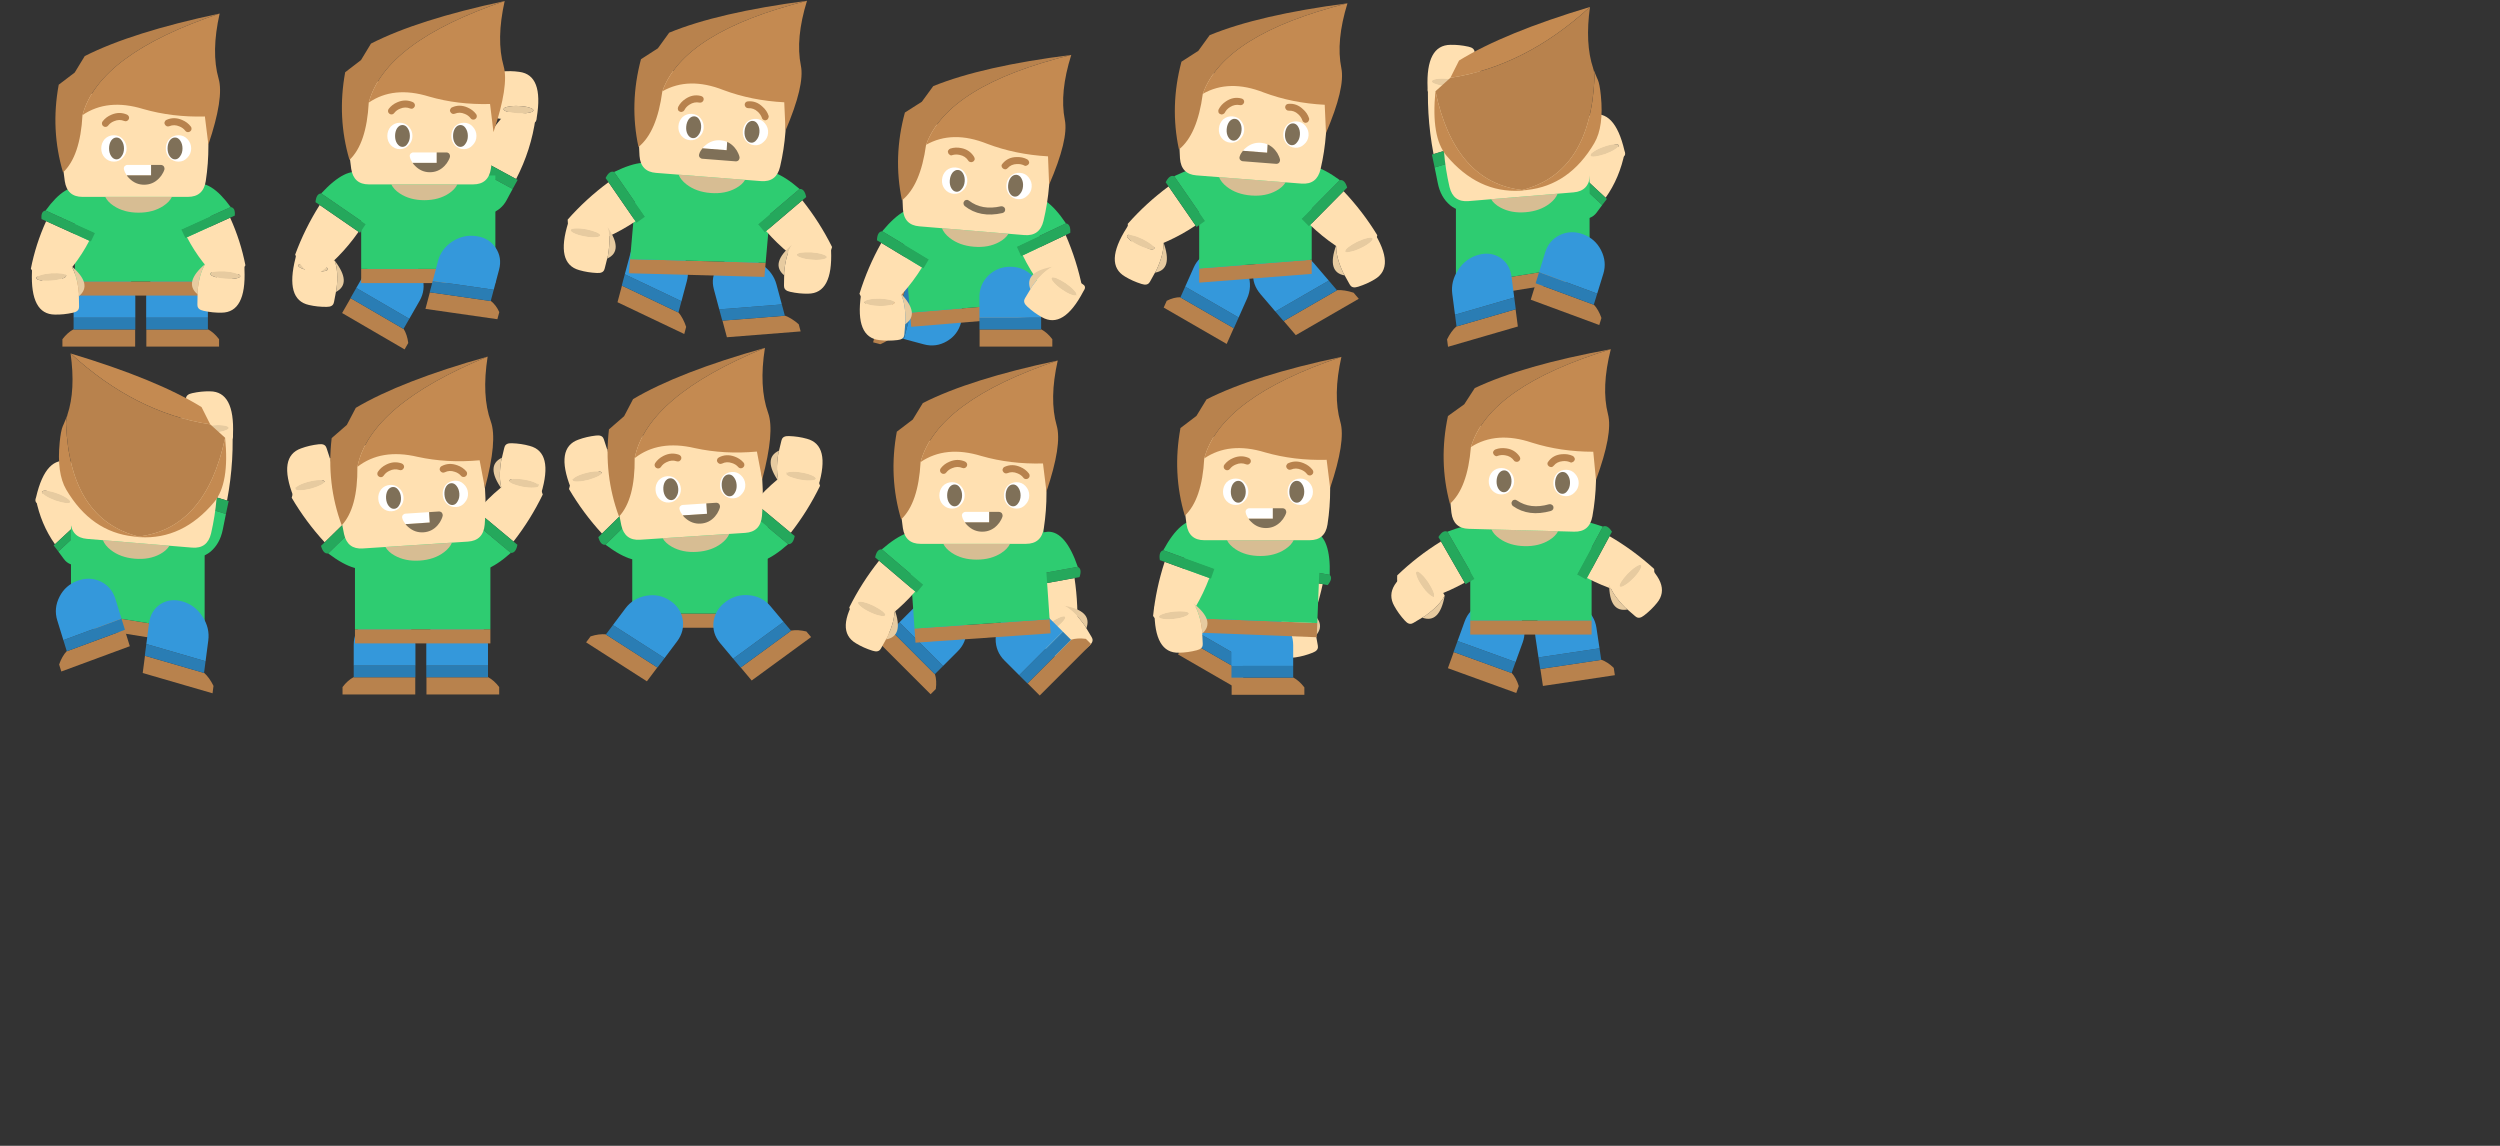 <?xml version="1.0" encoding="UTF-8" standalone="no"?>
<svg
   xmlns:dc="http://purl.org/dc/elements/1.1/"
   xmlns:cc="http://creativecommons.org/ns#"
   xmlns:rdf="http://www.w3.org/1999/02/22-rdf-syntax-ns#"
   xmlns:svg="http://www.w3.org/2000/svg"
   xmlns="http://www.w3.org/2000/svg"
   xmlns:xlink="http://www.w3.org/1999/xlink"
   xmlns:sodipodi="http://sodipodi.sourceforge.net/DTD/sodipodi-0.dtd"
   xmlns:inkscape="http://www.inkscape.org/namespaces/inkscape"
   inkscape:version="1.0 (4035a4fb49, 2020-05-01)"
   sodipodi:docname="male_vector_bearbeitet.svg"
   id="svg1477"
   viewBox="0 0 720 330"
   height="330px"
   width="720px"
   y="0px"
   x="0px"
   preserveAspectRatio="none"
   version="1.1">
  <rect x="0" y="0" width="720" height="330" fill="#333333" stroke="none"/>
  <sodipodi:namedview
     inkscape:current-layer="svg1477"
     inkscape:window-maximized="0"
     inkscape:window-y="0"
     inkscape:window-x="0"
     inkscape:cy="132.52728"
     inkscape:cx="404.82673"
     inkscape:zoom="1.2828831"
     inkscape:guide-bbox="true"
     showguides="true"
     showgrid="false"
     id="namedview1479"
     inkscape:window-height="813"
     inkscape:window-width="1902"
     inkscape:pageshadow="2"
     inkscape:pageopacity="0"
     guidetolerance="10"
     gridtolerance="10"
     objecttolerance="10"
     borderopacity="1"
     bordercolor="#666666"
     pagecolor="#ffffff">
    <sodipodi:guide
       inkscape:color="rgb(0,0,255)"
       inkscape:locked="false"
       inkscape:label=""
       id="guide3462"
       orientation="0,1"
       position="-228.467,230" />
    <sodipodi:guide
       inkscape:color="rgb(0,0,255)"
       inkscape:locked="false"
       inkscape:label=""
       id="guide3464"
       orientation="0,1"
       position="-221.401,130" />
    <sodipodi:guide
       inkscape:color="rgb(0,0,255)"
       inkscape:locked="false"
       inkscape:label=""
       id="guide3466"
       orientation="-1,0"
       position="80,437.167" />
    <sodipodi:guide
       inkscape:color="rgb(0,0,255)"
       inkscape:locked="false"
       inkscape:label=""
       id="guide3468"
       orientation="-1,0"
       position="160,407.726" />
    <sodipodi:guide
       inkscape:color="rgb(0,0,255)"
       inkscape:locked="false"
       inkscape:label=""
       id="guide3470"
       orientation="-1,0"
       position="240,319.089" />
    <sodipodi:guide
       inkscape:color="rgb(0,0,255)"
       inkscape:locked="false"
       inkscape:label=""
       id="guide3472"
       orientation="-1,0"
       position="320,327.645" />
    <sodipodi:guide
       inkscape:color="rgb(0,0,255)"
       inkscape:locked="false"
       inkscape:label=""
       id="guide3474"
       orientation="-1,0"
       position="400,370.041" />
    <sodipodi:guide
       inkscape:color="rgb(0,0,255)"
       inkscape:locked="false"
       inkscape:label=""
       id="guide3476"
       orientation="-1,0"
       position="480,355.909" />
  </sodipodi:namedview>
  <defs
     id="defs104">
    <g
       id="Symbol_8_0_Layer0_0_FILL">
      <path
         id="path2"
         d=" M -8.6 22.15 Q -5.497 25.055 -1 25.9 3.762 18.007 5.6 8.75 L -7.9 6.3 Q -9.103 14.225 -8.6 22.15 Z"
         stroke="none"
         fill="#FFE0B1" />
      <path
         id="path4"
         d=" M 6.1 8.85 L 6.6 5.9 -8.85 3.1 Q -10.15 3.7 -9.35 6.05 L -7.9 6.3 5.6 8.75 6.1 8.85 Z"
         stroke="none"
         fill="#25A85C" />
      <path
         id="path6"
         d=" M 0.95 -6.8 L 0.9 -6.8 Q 0.318 -6.909 -0.25 -6.95 -5.323 -7.037 -8.85 3.1 L 6.6 5.9 7.25 2.35 Q 7.85 -0.85 6 -3.6 4.15 -6.25 0.95 -6.8 Z"
         stroke="none"
         fill="#2ECC71" />
    </g>
    <g
       id="Symbol_9_0_Layer0_0_FILL">
      <path
         id="path9"
         d=" M 0.65 -9 Q 3.1 -6.8 4.9 -1.85 L 5.1 -1.05 5.1 -1.1 Q 8.2 -5.45 0.65 -9 M -6.75 -2.65 Q -5.5 -2.75 -3.8 -3.35 -2.05 -3.95 -0.95 -4.7 0.15 -5.4 0.05 -5.85 0 -6.25 -1.3 -6.15 -2.5 -6 -4.25 -5.45 -5.95 -4.85 -7.05 -4.15 -8.2 -3.45 -8.15 -3 -8.05 -2.55 -6.75 -2.65 Z"
         stroke="none"
         fill="#E7CBA0" />
      <path
         id="path11"
         d=" M 4.9 -1.85 Q 3.1 -6.8 0.65 -9 L -9 -6.45 Q -10.2 -6.15 -9.95 -5.05 L -9.8 -4.5 Q -7.1 7.6 -0.2 5.8 2.25 5.2 4.65 3.95 6.25 3.15 5.95 1.95 L 5.9 1.7 Q 5.5 0.25 5.1 -1.1 L 5.1 -1.05 4.9 -1.85 M -3.8 -3.35 Q -5.5 -2.75 -6.75 -2.65 -8.05 -2.55 -8.15 -3 -8.2 -3.45 -7.05 -4.15 -5.95 -4.85 -4.25 -5.45 -2.5 -6 -1.3 -6.15 0 -6.25 0.05 -5.85 0.15 -5.4 -0.95 -4.7 -2.05 -3.95 -3.8 -3.35 Z"
         stroke="none"
         fill="#FFE0B1" />
    </g>
    <g
       id="Symbol_18_0_Layer0_0_FILL">
      <path
         id="path14"
         d=" M 20 10 L 20 5.9 -19 5.9 -19 10 20 10 Z"
         stroke="none"
         fill="#B8824D" />
      <path
         id="path16"
         d=" M 20 -21 L -19 -21 -19 5.9 20 5.9 20 -21 Z"
         stroke="none"
         fill="#2ECC71" />
    </g>
    <g
       id="Symbol_17_0_Layer0_0_FILL">
      <path
         id="path19"
         d=" M -7.35 1.7 Q -4.4 3.65 -0.2 3.65 4 3.65 6.95 1.7 8.7 0.55 9.4 -0.9 L -9.8 -0.9 Q -9.1 0.55 -7.35 1.7 Z"
         stroke="none"
         fill="#D7BD93" />
      <path
         id="path21"
         d=" M 19.15 -5.45 Q 20.7 -15.55 19.1 -26.1 18.45 -30.55 14 -30.55 L -16.35 -30.55 Q -20.75 -30.55 -21.45 -26 -22.95 -15.7 -21.45 -5.4 -20.75 -0.9 -16.35 -0.9 L -9.8 -0.9 9.4 -0.9 14 -0.9 Q 18.45 -0.9 19.15 -5.45 Z"
         stroke="none"
         fill="#FFE0B1" />
    </g>
    <g
       id="Symbol_17_0_Layer0_1_FILL">
      <path
         id="path24"
         d=" M -15.7 -41.45 L -18.6 -36.7 Q 3.15 -38.2 23.15 -53.7 -2.1 -48.35 -15.7 -41.45 M 0.7 -2.7 Q 13 -3 21.15 -14.55 24.3 -19.05 24.15 -28 24.1 -31.3 23.65 -32.65 23.55 -32.95 23.45 -33.2 22.729 -35.361 22.6 -35.9 22.898 -34.482 22.75 -33.25 19.3 -6.15 -0.7 -2.8 -19.85 -6.7 -23.2 -33.2 -25.6 -20.2 -21.6 -14.5 -13.45 -2.95 -1.15 -2.65 -0.8 -2.6 -0.1 -2.7 0.4 -2.65 0.7 -2.7 Z"
         stroke="none"
         fill="#C48A51" />
      <path
         id="path26"
         d=" M 22.75 -33.25 Q 22.898 -34.482 22.6 -35.9 L 22.6 -36 Q 20.8 -43.35 23.15 -53.7 3.15 -38.2 -18.6 -36.7 L -23.2 -33.2 Q -19.85 -6.7 -0.7 -2.8 19.3 -6.15 22.75 -33.25 Z"
         stroke="none"
         fill="#B8824D" />
    </g>
    <g
       id="Symbol_16_0_Layer0_0_FILL">
      <path
         id="path29"
         d=" M 0.25 3.7 Q 4.45 3.7 7.4 1.75 9.15 0.6 9.85 -0.85 L -9.35 -0.85 Q -8.65 0.6 -6.9 1.75 -3.95 3.7 0.25 3.7 Z"
         stroke="none"
         fill="#D7BD93" />
      <path
         id="path31"
         d=" M 19.55 -26.05 Q 18.9 -30.5 14.45 -30.5 L -15.9 -30.5 Q -20.3 -30.5 -21 -25.95 -22.5 -15.65 -21 -5.35 -20.3 -0.85 -15.9 -0.85 L -9.35 -0.85 9.85 -0.85 14.45 -0.85 Q 18.9 -0.85 19.6 -5.4 21.15 -15.5 19.55 -26.05 Z"
         stroke="none"
         fill="#FFE0B1" />
    </g>
    <g
       id="Symbol_16_0_Layer0_1_FILL">
      <path
         id="path34"
         d=" M -3.2 -14.8 Q -3.2 -16.35 -4.3 -17.5 -5.3 -18.6 -6.85 -18.6 -8.4 -18.6 -9.5 -17.5 -10.5 -16.35 -10.5 -14.8 -10.5 -13.25 -9.5 -12.15 -8.4 -11 -6.85 -11 -5.3 -11 -4.3 -12.15 -3.2 -13.25 -3.2 -14.8 M 3.9 -8.95 L 3.85 -11.35 Q 2.95 -11.65 1.9 -11.65 -0.55 -11.65 -2.35 -9.85 -2.8 -9.45 -3.1 -8.95 L 3.9 -8.95 M 15.4 -14.8 Q 15.4 -16.35 14.3 -17.5 13.3 -18.6 11.75 -18.6 10.2 -18.6 9.1 -17.5 8.1 -16.35 8.1 -14.8 8.1 -13.25 9.1 -12.15 10.2 -11 11.75 -11 13.3 -11 14.3 -12.15 15.4 -13.25 15.4 -14.8 Z"
         stroke="none"
         fill="#FFFFFF" />
      <path
         id="path36"
         d=" M -4.05 -23.6 Q -4.35 -23.9 -4.75 -23.95 -7.1 -24.35 -9.1 -22.75 -10.4 -21.75 -11 -20.3 -11.15 -19.9 -11 -19.5 -10.85 -19.1 -10.45 -19 -10.05 -18.8 -9.7 -19 -9.3 -19.15 -9.15 -19.5 -8.75 -20.5 -7.8 -21.2 -6.5 -22.2 -4.95 -22 -4.65 -21.95 -4.25 -22.2 -3.95 -22.45 -3.85 -22.85 -3.8 -23.3 -4.05 -23.6 M 13.85 -18.45 Q 14.25 -18.3 14.6 -18.5 14.95 -18.6 15.1 -19 15.3 -19.45 15.15 -19.8 14.55 -21.25 13.2 -22.25 11.25 -23.85 8.9 -23.45 8.5 -23.4 8.25 -23.1 8 -22.8 8.05 -22.35 8.15 -21.95 8.45 -21.7 8.75 -21.45 9.2 -21.5 10.7 -21.7 11.95 -20.7 12.85 -20 13.3 -19 13.4 -18.65 13.85 -18.45 Z"
         stroke="none"
         fill="#B8824D" />
      <path
         id="path38"
         d=" M 7.35 -8.2 Q 6.9 -9.1 6.15 -9.85 L 6.1 -9.9 Q 5.1 -10.9 3.85 -11.35 L 3.9 -8.95 -3.1 -8.95 Q -3.35 -8.6 -3.55 -8.2 -3.8 -7.75 -3.9 -7.25 -4 -6.9 -3.9 -6.65 -3.8 -6.3 -3.5 -6.15 -3.25 -5.95 -2.95 -5.95 L 6.75 -5.95 Q 7.05 -5.95 7.35 -6.15 7.6 -6.3 7.7 -6.65 7.8 -6.9 7.75 -7.25 7.6 -7.75 7.35 -8.2 Z"
         stroke="none"
         fill="#7F7058" />
    </g>
    <g
       id="Symbol_16_0_Layer0_1_MEMBER_0_FILL">
      <path
         id="path41"
         d=" M -3.95 -14.8 Q -3.95 -16.1 -4.6 -17.05 -5.2 -17.95 -6.1 -17.95 -7 -17.95 -7.65 -17.05 -8.25 -16.1 -8.25 -14.8 -8.25 -13.5 -7.65 -12.6 -7 -11.65 -6.1 -11.65 -5.2 -11.65 -4.6 -12.6 -3.95 -13.5 -3.95 -14.8 M 12.25 -12.6 Q 12.9 -13.5 12.9 -14.8 12.9 -16.1 12.25 -17.05 11.65 -17.95 10.75 -17.95 9.85 -17.95 9.2 -17.05 8.6 -16.1 8.6 -14.8 8.6 -13.5 9.2 -12.6 9.85 -11.65 10.75 -11.65 11.65 -11.65 12.25 -12.6 Z"
         stroke="none"
         fill="#7F7058" />
    </g>
    <g
       id="Symbol_16_0_Layer0_2_FILL">
      <path
         id="path44"
         d=" M -15.25 -41.4 L -18.15 -36.65 -22.75 -33.15 Q -25.15 -20.15 -21.5 -7.9 -16.55 -12.55 -15.9 -24.4 -11.15 -42 23.6 -53.65 -1.65 -48.3 -15.25 -41.4 Z"
         stroke="none"
         fill="#B8824D" />
      <path
         id="path46"
         d=" M 1.6 -26.15 Q 9.95 -23.75 19.35 -24 L 20.35 -15.9 Q 24.9 -29.4 23.3 -34.9 21.1 -42.55 23.6 -53.65 -11.15 -42 -15.9 -24.4 -8.7 -29.3 1.6 -26.15 Z"
         stroke="none"
         fill="#C48A51" />
    </g>
    <g
       id="Symbol_11_0_Layer0_0_FILL">
      <path
         id="path49"
         d=" M 8.9 16.15 L 8.9 11.15 -8.7 11.15 -8.7 11.1 Q -10.45 12.05 -11.9 14 L -11.9 16.15 8.9 16.15 Z"
         stroke="none"
         fill="#B8824D" />
      <path
         id="path51"
         d=" M 8.9 11.15 L 8.95 11.15 8.95 7.75 -8.7 7.75 -8.7 11.1 -8.7 11.15 8.9 11.15 Z"
         stroke="none"
         fill="#2A7DB4" />
      <path
         id="path53"
         d=" M 6.4 -4.55 Q 3.8 -7.1 0.15 -7.1 L 0.1 -7.1 Q -3.55 -7.1 -6.1 -4.55 -8.7 -1.95 -8.7 1.7 L -8.7 7.75 8.95 7.75 8.95 1.7 Q 8.95 -1.95 6.4 -4.55 Z"
         stroke="none"
         fill="#3498DB" />
    </g>
    <g
       id="Symbol_10_0_Layer0_0_FILL">
      <path
         id="path56"
         d=" M 19.25 9.4 L 19.25 5.35 -19.25 5.35 -19.25 9.4 19.25 9.4 Z"
         stroke="none"
         fill="#B8824D" />
      <path
         id="path58"
         d=" M 19.25 -21.35 L -19.25 -21.35 -19.25 5.35 19.25 5.35 19.25 -21.35 Z"
         stroke="none"
         fill="#2ECC71" />
    </g>
    <g
       id="Symbol_12_0_Layer0_0_FILL">
      <path
         id="path61"
         d=" M -7.7 3.15 Q -4.75 5.1 -0.55 5.1 3.65 5.1 6.6 3.15 8.35 2 9.05 0.55 L -10.15 0.55 Q -9.45 2 -7.7 3.15 Z"
         stroke="none"
         fill="#D7BD93" />
      <path
         id="path63"
         d=" M 18.8 -4 Q 20.35 -14.1 18.75 -24.65 18.1 -29.1 13.65 -29.1 L -16.7 -29.1 Q -21.1 -29.1 -21.8 -24.55 -23.3 -14.25 -21.8 -3.95 -21.1 0.55 -16.7 0.55 L -10.15 0.55 9.05 0.55 13.65 0.55 Q 18.1 0.55 18.8 -4 Z"
         stroke="none"
         fill="#FFE0B1" />
    </g>
    <g
       id="Symbol_12_0_Layer0_1_FILL">
      <path
         id="path66"
         d=" M -5.1 -16.1 Q -6.1 -17.2 -7.65 -17.2 -9.2 -17.2 -10.3 -16.1 -11.3 -14.95 -11.3 -13.4 -11.3 -11.85 -10.3 -10.75 -9.2 -9.6 -7.65 -9.6 -6.1 -9.6 -5.1 -10.75 -4 -11.85 -4 -13.4 -4 -14.95 -5.1 -16.1 M 3.05 -5.65 L 3.05 -8.65 -3.8 -8.65 Q -4.1 -8.65 -4.35 -8.45 -4.65 -8.3 -4.75 -7.95 -4.85 -7.7 -4.75 -7.35 -4.65 -6.85 -4.4 -6.4 -4.2 -6 -3.95 -5.65 L 3.05 -5.65 M 13.5 -16.1 Q 12.5 -17.2 10.95 -17.2 9.4 -17.2 8.3 -16.1 7.3 -14.95 7.3 -13.4 7.3 -11.85 8.3 -10.75 9.4 -9.6 10.95 -9.6 12.5 -9.6 13.5 -10.75 14.6 -11.85 14.6 -13.4 14.6 -14.95 13.5 -16.1 Z"
         stroke="none"
         fill="#FFFFFF" />
      <path
         id="path68"
         d=" M -4.65 -21.3 Q -4.3 -21.15 -3.9 -21.3 -3.55 -21.5 -3.35 -21.85 -3.2 -22.25 -3.35 -22.6 -3.55 -23 -3.9 -23.15 -6.1 -24.1 -8.4 -23.1 -9.95 -22.45 -10.9 -21.2 -11.15 -20.9 -11.1 -20.45 -11.05 -20.05 -10.7 -19.8 -10.4 -19.55 -9.95 -19.6 -9.55 -19.65 -9.3 -20 -8.65 -20.85 -7.6 -21.25 -6.1 -21.9 -4.65 -21.3 M 11.2 -19.75 Q 12.25 -19.35 12.9 -18.5 13.15 -18.15 13.6 -18.1 14 -18.05 14.3 -18.3 14.65 -18.55 14.7 -18.95 14.75 -19.4 14.5 -19.7 13.55 -20.95 12 -21.6 9.7 -22.6 7.55 -21.65 7.15 -21.5 7 -21.1 6.8 -20.75 7 -20.35 7.15 -20 7.55 -19.8 7.9 -19.65 8.3 -19.8 9.7 -20.4 11.2 -19.75 Z"
         stroke="none"
         fill="#B8824D" />
      <path
         id="path70"
         d=" M 6.5 -6.4 Q 6.75 -6.85 6.9 -7.35 6.95 -7.7 6.85 -7.95 6.75 -8.3 6.5 -8.45 6.2 -8.65 5.9 -8.65 L 3.05 -8.65 3.05 -5.65 -3.95 -5.65 Q -3.65 -5.15 -3.2 -4.75 -1.4 -2.95 1.05 -2.95 3.5 -2.95 5.25 -4.7 L 5.3 -4.75 Q 6.05 -5.5 6.5 -6.4 Z"
         stroke="none"
         fill="#7F7058" />
    </g>
    <g
       id="Symbol_12_0_Layer0_1_MEMBER_0_FILL">
      <path
         id="path73"
         d=" M 11.45 -11.2 Q 12.1 -12.1 12.1 -13.4 12.1 -14.7 11.45 -15.65 10.85 -16.55 9.95 -16.55 9.05 -16.55 8.4 -15.65 7.8 -14.7 7.8 -13.4 7.8 -12.1 8.4 -11.2 9.05 -10.25 9.95 -10.25 10.85 -10.25 11.45 -11.2 Z"
         stroke="none"
         fill="#7F7058" />
    </g>
    <g
       id="Symbol_12_0_Layer0_1_MEMBER_1_FILL">
      <path
         id="path76"
         d=" M -5.4 -11.2 Q -4.75 -12.1 -4.75 -13.4 -4.75 -14.7 -5.4 -15.65 -6 -16.55 -6.9 -16.55 -7.8 -16.55 -8.45 -15.65 -9.05 -14.7 -9.05 -13.4 -9.05 -12.1 -8.45 -11.2 -7.8 -10.25 -6.9 -10.25 -6 -10.25 -5.4 -11.2 Z"
         stroke="none"
         fill="#7F7058" />
    </g>
    <g
       id="Symbol_12_0_Layer0_2_FILL">
      <path
         id="path79"
         d=" M -23.55 -31.75 Q -25.95 -18.75 -22.3 -6.5 -17.35 -11.15 -16.7 -23 -11.95 -40.6 22.8 -52.25 -2.45 -46.9 -16.05 -40 L -18.95 -35.25 -23.55 -31.75 Z"
         stroke="none"
         fill="#B8824D" />
      <path
         id="path81"
         d=" M 0.8 -24.75 Q 9.15 -22.35 18.55 -22.6 L 19.55 -14.5 Q 24.1 -28 22.5 -33.5 20.3 -41.15 22.8 -52.25 -11.95 -40.6 -16.7 -23 -9.5 -27.9 0.8 -24.75 Z"
         stroke="none"
         fill="#C48A51" />
    </g>
    <g
       id="Symbol_15_0_Layer0_0_FILL">
      <path
         id="path84"
         d=" M 0.25 3.65 Q 4.45 3.65 7.4 1.7 9.15 0.55 9.85 -0.9 L -9.35 -0.9 Q -8.65 0.55 -6.9 1.7 -3.95 3.65 0.25 3.65 Z"
         stroke="none"
         fill="#D7BD93" />
      <path
         id="path86"
         d=" M 19.55 -26.1 Q 18.9 -30.55 14.45 -30.55 L -15.9 -30.55 Q -20.3 -30.55 -21 -26 -22.5 -15.7 -21 -5.4 -20.3 -0.9 -15.9 -0.9 L -9.35 -0.9 9.85 -0.9 14.45 -0.9 Q 18.9 -0.9 19.6 -5.45 21.15 -15.55 19.55 -26.1 Z"
         stroke="none"
         fill="#FFE0B1" />
    </g>
    <g
       id="Symbol_15_0_Layer0_1_FILL">
      <path
         id="path89"
         d=" M -3.2 -14.85 Q -3.2 -16.4 -4.3 -17.55 -5.3 -18.65 -6.85 -18.65 -8.4 -18.65 -9.5 -17.55 -10.5 -16.4 -10.5 -14.85 -10.5 -13.3 -9.5 -12.2 -8.4 -11.05 -6.85 -11.05 -5.3 -11.05 -4.3 -12.2 -3.2 -13.3 -3.2 -14.85 M 14.3 -17.55 Q 13.3 -18.65 11.75 -18.65 10.2 -18.65 9.1 -17.55 8.1 -16.4 8.1 -14.85 8.1 -13.3 9.1 -12.2 10.2 -11.05 11.75 -11.05 13.3 -11.05 14.3 -12.2 15.4 -13.3 15.4 -14.85 15.4 -16.4 14.3 -17.55 Z"
         stroke="none"
         fill="#FFFFFF" />
      <path
         id="path91"
         d=" M -3.4 -20.9 Q -3.2 -20.6 -2.75 -20.55 -2.35 -20.5 -2 -20.75 -1.7 -21 -1.6 -21.4 -1.6 -21.8 -1.85 -22.15 -3.3 -24.1 -5.75 -24.35 -7.4 -24.55 -8.85 -23.95 -9.2 -23.8 -9.4 -23.4 -9.6 -23 -9.35 -22.65 -9.25 -22.3 -8.8 -22.1 -8.5 -21.9 -8.05 -22.15 -7.1 -22.5 -6 -22.35 -4.35 -22.15 -3.4 -20.9 M 13.45 -22.7 Q 12.05 -23.3 10.35 -23.1 7.85 -22.85 6.5 -20.9 6.2 -20.55 6.25 -20.2 6.3 -19.8 6.65 -19.55 6.95 -19.3 7.4 -19.3 7.8 -19.35 8.05 -19.7 8.95 -20.9 10.6 -21.1 11.7 -21.25 12.65 -20.9 13.1 -20.65 13.45 -20.9 13.85 -21.05 14 -21.4 14.2 -21.75 14 -22.15 13.8 -22.55 13.45 -22.7 Z"
         stroke="none"
         fill="#B8824D" />
      <path
         id="path93"
         d=" M 7.65 -6.7 Q 8.05 -6.85 8.25 -7.2 8.4 -7.55 8.3 -7.95 8.15 -8.35 7.8 -8.5 7.45 -8.7 7.05 -8.6 1.7 -6.9 -2.25 -9.45 -2.6 -9.7 -3 -9.6 -3.4 -9.55 -3.6 -9.2 -3.85 -8.85 -3.75 -8.45 -3.7 -8.05 -3.35 -7.8 1.3 -4.7 7.65 -6.7 Z"
         stroke="none"
         fill="#7F7058" />
    </g>
    <g
       id="Symbol_15_0_Layer0_1_MEMBER_0_FILL">
      <path
         id="path96"
         d=" M -6.1 -11.7 Q -5.2 -11.7 -4.6 -12.65 -3.95 -13.55 -3.95 -14.85 -3.95 -16.15 -4.6 -17.1 -5.2 -18 -6.1 -18 -7 -18 -7.65 -17.1 -8.25 -16.15 -8.25 -14.85 -8.25 -13.55 -7.65 -12.65 -7 -11.7 -6.1 -11.7 M 9.2 -17.1 Q 8.6 -16.15 8.6 -14.85 8.6 -13.55 9.2 -12.65 9.85 -11.7 10.75 -11.7 11.65 -11.7 12.25 -12.65 12.9 -13.55 12.9 -14.85 12.9 -16.15 12.25 -17.1 11.65 -18 10.75 -18 9.85 -18 9.2 -17.1 Z"
         stroke="none"
         fill="#7F7058" />
    </g>
    <g
       id="Symbol_15_0_Layer0_2_FILL">
      <path
         id="path99"
         d=" M -15.25 -41.45 L -18.15 -36.7 -22.75 -33.2 Q -25.15 -20.2 -21.5 -7.95 -16.55 -12.6 -15.9 -24.45 -11.15 -42.05 23.6 -53.7 -1.65 -48.35 -15.25 -41.45 Z"
         stroke="none"
         fill="#B8824D" />
      <path
         id="path101"
         d=" M 1.6 -26.2 Q 9.95 -23.8 19.35 -24.05 L 20.35 -15.95 Q 24.9 -29.45 23.3 -34.95 21.1 -42.6 23.6 -53.7 -11.15 -42.05 -15.9 -24.45 -8.7 -29.35 1.6 -26.2 Z"
         stroke="none"
         fill="#C48A51" />
    </g>
  </defs>
  <g
     transform="translate(-0.791,-10)"
     id="g2338">
    <g
       id="legLeft_FL"
       transform="translate(30.75,93.85)">
      <g
         transform="scale(1.007,0.989)"
         id="g228">
        <use
           height="100%"
           width="100%"
           y="0"
           x="0"
           xlink:href="#Symbol_11_0_Layer0_0_FILL"
           id="use226" />
      </g>
    </g>
    <g
       id="legRight_FL"
       transform="matrix(-1,0,0,1,51.9,93.85)">
      <g
         transform="scale(1.007,0.989)"
         id="g233">
        <use
           height="100%"
           width="100%"
           y="0"
           x="0"
           xlink:href="#Symbol_11_0_Layer0_0_FILL"
           id="use231" />
      </g>
    </g>
    <g
       id="body_FL"
       transform="translate(41.35,85.15)">
      <g
         transform="matrix(1.013,0,0,1.008,0.5,0.5)"
         id="g238">
        <use
           height="100%"
           width="100%"
           y="0"
           x="0"
           xlink:href="#Symbol_10_0_Layer0_0_FILL"
           id="use236" />
      </g>
    </g>
    <g
       id="armLeft_FL_FL"
       transform="matrix(0.966,0.259,-0.234,0.872,23.55,70.35)">
      <g
         transform="matrix(0.997,0,0,1.006,-0.4,-0.05)"
         id="g243">
        <use
           height="100%"
           width="100%"
           y="0"
           x="0"
           xlink:href="#Symbol_8_0_Layer0_0_FILL"
           id="use241" />
      </g>
    </g>
    <g
       id="handLeft_FL_FL"
       transform="matrix(0.966,0.259,-0.259,0.966,18.3,95.05)">
      <g
         id="g248">
        <use
           height="100%"
           width="100%"
           y="0"
           x="0"
           xlink:href="#Symbol_9_0_Layer0_0_FILL"
           id="use246" />
      </g>
    </g>
    <g
       id="armRight_FL_FL_FL"
       transform="matrix(-0.966,0.259,0.234,0.872,57.6,69.35)">
      <g
         transform="matrix(0.997,0,0,1.006,-0.4,-0.05)"
         id="g253">
        <use
           height="100%"
           width="100%"
           y="0"
           x="0"
           xlink:href="#Symbol_8_0_Layer0_0_FILL"
           id="use251" />
      </g>
    </g>
    <g
       id="handRight_FL_FL_FL"
       transform="matrix(-0.966,0.259,0.259,0.966,62.9,94.5)">
      <g
         id="g258">
        <use
           height="100%"
           width="100%"
           y="0"
           x="0"
           xlink:href="#Symbol_9_0_Layer0_0_FILL"
           id="use256" />
      </g>
    </g>
    <g
       id="head_FL"
       transform="translate(41.25,66.15)">
      <g
         id="g263">
        <use
           height="100%"
           width="100%"
           y="0"
           x="0"
           xlink:href="#Symbol_12_0_Layer0_0_FILL"
           id="use261" />
      </g>
      <g
         id="g267">
        <use
           height="100%"
           width="100%"
           y="0"
           x="0"
           xlink:href="#Symbol_12_0_Layer0_1_FILL"
           id="use265" />
      </g>
      <g
         id="g271">
        <use
           height="100%"
           width="100%"
           y="0"
           x="0"
           xlink:href="#Symbol_12_0_Layer0_1_MEMBER_0_FILL"
           id="use269" />
      </g>
      <g
         id="g275">
        <use
           height="100%"
           width="100%"
           y="0"
           x="0"
           xlink:href="#Symbol_12_0_Layer0_1_MEMBER_1_FILL"
           id="use273" />
      </g>
      <g
         id="g279">
        <use
           height="100%"
           width="100%"
           y="0"
           x="0"
           xlink:href="#Symbol_12_0_Layer0_2_FILL"
           id="use277" />
      </g>
    </g>
  </g>
  <g
     transform="translate(0,-8.697)"
     id="g3419">
    <g
       id="handLeft_FL_FL_FL"
       transform="matrix(0.884,0.453,-0.449,0.891,91.75,91.45)">
      <g
         id="g304">
        <use
           height="100%"
           width="100%"
           y="0"
           x="0"
           xlink:href="#Symbol_9_0_Layer0_0_FILL"
           id="use302" />
      </g>
    </g>
    <g
       id="g2369">
      <g
         transform="matrix(-0.859,-0.5,-0.496,0.866,114.15,89.5)"
         id="legLeft_FL_FL">
        <g
           id="g284"
           transform="scale(1.007,0.989)">
          <use
             height="100%"
             width="100%"
             y="0"
             x="0"
             id="use282"
             xlink:href="#Symbol_11_0_Layer0_0_FILL" />
        </g>
      </g>
      <g
         transform="matrix(0.774,0.625,0.62,-0.78,139.2,63.85)"
         id="armRight_FL_FL_FL_FL">
        <g
           id="g289"
           transform="matrix(0.997,0,0,1.006,-0.4,-0.05)">
          <use
             height="100%"
             width="100%"
             y="0"
             x="0"
             id="use287"
             xlink:href="#Symbol_8_0_Layer0_0_FILL" />
        </g>
      </g>
      <g
         transform="matrix(0.991,0,0,1,122.85,80.25)"
         id="body_FL_FL">
        <g
           id="g294"
           transform="matrix(1.013,0,0,1.008,0.5,0.5)">
          <use
             height="100%"
             width="100%"
             y="0"
             x="0"
             id="use292"
             xlink:href="#Symbol_10_0_Layer0_0_FILL" />
        </g>
      </g>
      <g
         transform="matrix(0.906,0.406,-0.403,0.914,102.1,65.35)"
         id="armLeft_FL_FL_FL">
        <g
           id="g299"
           transform="matrix(0.997,0,0,1.006,-0.4,-0.05)">
          <use
             height="100%"
             width="100%"
             y="0"
             x="0"
             id="use297"
             xlink:href="#Symbol_8_0_Layer0_0_FILL" />
        </g>
      </g>
      <g
         transform="matrix(-0.919,-0.375,0.372,-0.927,147.25,34.7)"
         id="handRight_FL_FL_FL_FL">
        <g
           id="g309">
          <use
             height="100%"
             width="100%"
             y="0"
             x="0"
             id="use307"
             xlink:href="#Symbol_9_0_Layer0_0_FILL" />
        </g>
      </g>
      <g
         transform="matrix(0.991,0,0,1,122.75,61.25)"
         id="head_FL_FL">
        <g
           id="g314">
          <use
             height="100%"
             width="100%"
             y="0"
             x="0"
             id="use312"
             xlink:href="#Symbol_12_0_Layer0_0_FILL" />
        </g>
        <g
           id="g318">
          <use
             height="100%"
             width="100%"
             y="0"
             x="0"
             id="use316"
             xlink:href="#Symbol_12_0_Layer0_1_FILL" />
        </g>
        <g
           id="g322">
          <use
             height="100%"
             width="100%"
             y="0"
             x="0"
             id="use320"
             xlink:href="#Symbol_12_0_Layer0_1_MEMBER_0_FILL" />
        </g>
        <g
           id="g326">
          <use
             height="100%"
             width="100%"
             y="0"
             x="0"
             id="use324"
             xlink:href="#Symbol_12_0_Layer0_1_MEMBER_1_FILL" />
        </g>
        <g
           id="g330">
          <use
             height="100%"
             width="100%"
             y="0"
             x="0"
             id="use328"
             xlink:href="#Symbol_12_0_Layer0_2_FILL" />
        </g>
      </g>
      <g
         transform="matrix(-0.989,-0.142,-0.257,0.966,135.5,83.5)"
         id="legRight_FL_FL">
        <g
           id="g335"
           transform="scale(1.007,0.989)">
          <use
             height="100%"
             width="100%"
             y="0"
             x="0"
             id="use333"
             xlink:href="#Symbol_11_0_Layer0_0_FILL" />
        </g>
      </g>
    </g>
  </g>
  <g
     transform="translate(240.58,-19.574)"
     id="g2623">
    <g
       id="legLeft_FL_FL_FL_FL_FL_FL"
       transform="matrix(-0.707,-0.707,-0.707,0.707,30.25,199.75)">
      <g
         transform="scale(1.007,0.989)"
         id="g445">
        <use
           height="100%"
           width="100%"
           y="0"
           x="0"
           xlink:href="#Symbol_11_0_Layer0_0_FILL"
           id="use443" />
      </g>
    </g>
    <g
       id="armRight_FL_FL_FL_FL_FL_FL_FL_FL"
       transform="matrix(-1,0,0,1,60.6,179.75)">
      <g
         transform="matrix(0.997,0,0,1.006,-0.4,-0.05)"
         id="g450">
        <use
           height="100%"
           width="100%"
           y="0"
           x="0"
           xlink:href="#Symbol_8_0_Layer0_0_FILL"
           id="use448" />
      </g>
    </g>
    <g
       id="handRight_FL_FL_FL_FL_FL_FL_FL_FL"
       transform="matrix(0.966,-0.259,0.259,0.966,67.65,202.9)">
      <g
         id="g455">
        <use
           height="100%"
           width="100%"
           y="0"
           x="0"
           xlink:href="#Symbol_9_0_Layer0_0_FILL"
           id="use453" />
      </g>
    </g>
    <g
       id="legRight_FL_FL_FL_FL_FL_FL"
       transform="matrix(-0.707,0.707,0.707,0.707,53.9,202.25)">
      <g
         transform="scale(1.007,0.989)"
         id="g460">
        <use
           height="100%"
           width="100%"
           y="0"
           x="0"
           xlink:href="#Symbol_11_0_Layer0_0_FILL"
           id="use458" />
      </g>
    </g>
    <g
       id="body_FL_FL_FL_FL_FL_FL"
       transform="rotate(-3.954,2822.088,-502.25)">
      <g
         transform="matrix(1.013,0,0,1.008,0.5,0.5)"
         id="g465">
        <use
           height="100%"
           width="100%"
           y="0"
           x="0"
           xlink:href="#Symbol_10_0_Layer0_0_FILL"
           id="use463" />
      </g>
    </g>
    <g
       id="armLeft_FL_FL_FL_FL_FL_FL_FL"
       transform="matrix(0.866,0.5,-0.5,0.866,22.9,179.75)">
      <g
         transform="matrix(0.997,0,0,1.006,-0.4,-0.05)"
         id="g470">
        <use
           height="100%"
           width="100%"
           y="0"
           x="0"
           xlink:href="#Symbol_8_0_Layer0_0_FILL"
           id="use468" />
      </g>
    </g>
    <g
       id="handLeft_FL_FL_FL_FL_FL_FL_FL"
       transform="matrix(0.707,0.707,-0.707,0.707,10.2,200.9)">
      <g
         id="g475">
        <use
           height="100%"
           width="100%"
           y="0"
           x="0"
           xlink:href="#Symbol_9_0_Layer0_0_FILL"
           id="use473" />
      </g>
    </g>
    <g
       id="head_FL_FL_FL"
       transform="translate(41.25,175.65)">
      <g
         id="g480">
        <use
           height="100%"
           width="100%"
           y="0"
           x="0"
           xlink:href="#Symbol_12_0_Layer0_0_FILL"
           id="use478" />
      </g>
      <g
         id="g484">
        <use
           height="100%"
           width="100%"
           y="0"
           x="0"
           xlink:href="#Symbol_12_0_Layer0_1_FILL"
           id="use482" />
      </g>
      <g
         id="g488">
        <use
           height="100%"
           width="100%"
           y="0"
           x="0"
           xlink:href="#Symbol_12_0_Layer0_1_MEMBER_0_FILL"
           id="use486" />
      </g>
      <g
         id="g492">
        <use
           height="100%"
           width="100%"
           y="0"
           x="0"
           xlink:href="#Symbol_12_0_Layer0_1_MEMBER_1_FILL"
           id="use490" />
      </g>
      <g
         id="g496">
        <use
           height="100%"
           width="100%"
           y="0"
           x="0"
           xlink:href="#Symbol_12_0_Layer0_2_FILL"
           id="use494" />
      </g>
    </g>
  </g>
  <g
     transform="translate(238.525,-19.721)"
     id="g2657">
    <g
       id="legLeft_FL_FL_FL_FL_FL_FL_FL"
       transform="matrix(-0.866,-0.5,-0.5,0.866,116.5,198.85)">
      <g
         transform="scale(1.007,0.989)"
         id="g501">
        <use
           height="100%"
           width="100%"
           y="0"
           x="0"
           xlink:href="#Symbol_11_0_Layer0_0_FILL"
           id="use499" />
      </g>
    </g>
    <g
       id="armRight_FL_FL_FL_FL_FL_FL_FL_FL_FL"
       transform="matrix(-0.935,-0.354,-0.354,0.935,136.9,179.15)">
      <g
         transform="matrix(0.997,0,0,1.006,-0.4,-0.05)"
         id="g506">
        <use
           height="100%"
           width="100%"
           y="0"
           x="0"
           xlink:href="#Symbol_8_0_Layer0_0_FILL"
           id="use504" />
      </g>
    </g>
    <g
       id="handRight_FL_FL_FL_FL_FL_FL_FL_FL_FL"
       transform="matrix(0.995,0.1,-0.1,0.995,135.3,203.3)">
      <g
         id="g511">
        <use
           height="100%"
           width="100%"
           y="0"
           x="0"
           xlink:href="#Symbol_9_0_Layer0_0_FILL"
           id="use509" />
      </g>
    </g>
    <g
       id="legRight_FL_FL_FL_FL_FL_FL_FL"
       transform="matrix(-1,0,0,1,125.15,203.85)">
      <g
         transform="scale(1.007,0.989)"
         id="g516">
        <use
           height="100%"
           width="100%"
           y="0"
           x="0"
           xlink:href="#Symbol_11_0_Layer0_0_FILL"
           id="use514" />
      </g>
    </g>
    <g
       id="body_FL_FL_FL_FL_FL_FL_FL"
       transform="matrix(0.999,0.039,-0.039,0.999,121.1,192.5)">
      <g
         transform="matrix(1.013,0,0,1.008,0.5,0.5)"
         id="g521">
        <use
           height="100%"
           width="100%"
           y="0"
           x="0"
           xlink:href="#Symbol_10_0_Layer0_0_FILL"
           id="use519" />
      </g>
    </g>
    <g
       id="armLeft_FL_FL_FL_FL_FL_FL_FL_FL"
       transform="matrix(0.986,0.166,-0.166,0.986,106.1,176.7)">
      <g
         transform="matrix(0.997,0,0,1.006,-0.4,-0.05)"
         id="g526">
        <use
           height="100%"
           width="100%"
           y="0"
           x="0"
           xlink:href="#Symbol_8_0_Layer0_0_FILL"
           id="use524" />
      </g>
    </g>
    <g
       id="handLeft_FL_FL_FL_FL_FL_FL_FL_FL"
       transform="matrix(0.974,0.226,-0.226,0.974,102.5,202.1)">
      <g
         id="g531">
        <use
           height="100%"
           width="100%"
           y="0"
           x="0"
           xlink:href="#Symbol_9_0_Layer0_0_FILL"
           id="use529" />
      </g>
    </g>
    <g
       id="head_FL_FL_FL_FL"
       transform="translate(125,174.75)">
      <g
         id="g536">
        <use
           height="100%"
           width="100%"
           y="0"
           x="0"
           xlink:href="#Symbol_12_0_Layer0_0_FILL"
           id="use534" />
      </g>
      <g
         id="g540">
        <use
           height="100%"
           width="100%"
           y="0"
           x="0"
           xlink:href="#Symbol_12_0_Layer0_1_FILL"
           id="use538" />
      </g>
      <g
         id="g544">
        <use
           height="100%"
           width="100%"
           y="0"
           x="0"
           xlink:href="#Symbol_12_0_Layer0_1_MEMBER_0_FILL"
           id="use542" />
      </g>
      <g
         id="g548">
        <use
           height="100%"
           width="100%"
           y="0"
           x="0"
           xlink:href="#Symbol_12_0_Layer0_1_MEMBER_1_FILL"
           id="use546" />
      </g>
      <g
         id="g552">
        <use
           height="100%"
           width="100%"
           y="0"
           x="0"
           xlink:href="#Symbol_12_0_Layer0_2_FILL"
           id="use550" />
      </g>
    </g>
  </g>
  <g
     transform="translate(-480.168,90.174)"
     id="g2555">
    <g
       id="legLeft_FL_FL_FL_FL_FL_FL_FL_FL_FL_FL_FL_FL"
       transform="translate(590.8,93.85)">
      <g
         transform="scale(1.007,0.989)"
         id="g736">
        <use
           height="100%"
           width="100%"
           y="0"
           x="0"
           xlink:href="#Symbol_11_0_Layer0_0_FILL"
           id="use734" />
      </g>
    </g>
    <g
       id="legRight_FL_FL_FL_FL_FL_FL_FL_FL_FL_FL_FL_FL"
       transform="matrix(-1,0,0,1,611.95,93.85)">
      <g
         transform="scale(1.007,0.989)"
         id="g741">
        <use
           height="100%"
           width="100%"
           y="0"
           x="0"
           xlink:href="#Symbol_11_0_Layer0_0_FILL"
           id="use739" />
      </g>
    </g>
    <g
       id="body_FL_FL_FL_FL_FL_FL_FL_FL_FL_FL_FL_FL"
       transform="translate(601.4,85.15)">
      <g
         transform="matrix(1.013,0,0,1.008,0.5,0.5)"
         id="g746">
        <use
           height="100%"
           width="100%"
           y="0"
           x="0"
           xlink:href="#Symbol_10_0_Layer0_0_FILL"
           id="use744" />
      </g>
    </g>
    <g
       id="armLeft_FL_FL_FL_FL_FL_FL_FL_FL_FL_FL_FL_FL_FL"
       transform="matrix(0.829,-0.559,-0.559,-0.829,584.05,66.6)">
      <g
         transform="matrix(0.997,0,0,1.006,-0.4,-0.05)"
         id="g751">
        <use
           height="100%"
           width="100%"
           y="0"
           x="0"
           xlink:href="#Symbol_8_0_Layer0_0_FILL"
           id="use749" />
      </g>
    </g>
    <g
       id="handLeft_FL_FL_FL_FL_FL_FL_FL_FL_FL_FL_FL_FL_FL"
       transform="matrix(0.829,-0.559,-0.559,-0.829,570.3,43.65)">
      <g
         id="g756">
        <use
           height="100%"
           width="100%"
           y="0"
           x="0"
           xlink:href="#Symbol_9_0_Layer0_0_FILL"
           id="use754" />
      </g>
    </g>
    <g
       id="armRight_FL_FL_FL_FL_FL_FL_FL_FL_FL_FL_FL_FL_FL_FL"
       transform="matrix(-0.871,-0.491,0.491,-0.871,617.75,67.2)">
      <g
         transform="matrix(0.997,0,0,1.006,-0.4,-0.05)"
         id="g761">
        <use
           height="100%"
           width="100%"
           y="0"
           x="0"
           xlink:href="#Symbol_8_0_Layer0_0_FILL"
           id="use759" />
      </g>
    </g>
    <g
       id="handRight_FL_FL_FL_FL_FL_FL_FL_FL_FL_FL_FL_FL_FL_FL"
       transform="matrix(-0.871,-0.491,0.491,-0.871,629.7,43.2)">
      <g
         id="g766">
        <use
           height="100%"
           width="100%"
           y="0"
           x="0"
           xlink:href="#Symbol_9_0_Layer0_0_FILL"
           id="use764" />
      </g>
    </g>
    <g
       id="head_FL_FL_FL_FL_FL_FL"
       transform="rotate(-3.732,1315.81,-9194.538)">
      <g
         id="g771">
        <use
           height="100%"
           width="100%"
           y="0"
           x="0"
           xlink:href="#Symbol_12_0_Layer0_0_FILL"
           id="use769" />
      </g>
      <g
         id="g775">
        <use
           height="100%"
           width="100%"
           y="0"
           x="0"
           xlink:href="#Symbol_12_0_Layer0_1_FILL"
           id="use773" />
      </g>
      <g
         id="g779">
        <use
           height="100%"
           width="100%"
           y="0"
           x="0"
           xlink:href="#Symbol_12_0_Layer0_1_MEMBER_0_FILL"
           id="use777" />
      </g>
      <g
         id="g783">
        <use
           height="100%"
           width="100%"
           y="0"
           x="0"
           xlink:href="#Symbol_12_0_Layer0_1_MEMBER_1_FILL"
           id="use781" />
      </g>
      <g
         id="g787">
        <use
           height="100%"
           width="100%"
           y="0"
           x="0"
           xlink:href="#Symbol_12_0_Layer0_2_FILL"
           id="use785" />
      </g>
    </g>
  </g>
  <g
     transform="translate(-480.806,86.662)"
     id="g2589">
    <g
       id="body_FL_FL_FL_FL_FL_FL_FL_FL_FL_FL_FL_FL_FL_FL_FL"
       transform="translate(681.9,84.15)">
      <g
         transform="matrix(1.013,0,0,1.008,0.5,0.5)"
         id="g862">
        <use
           height="100%"
           width="100%"
           y="0"
           x="0"
           xlink:href="#Symbol_10_0_Layer0_0_FILL"
           id="use860" />
      </g>
    </g>
    <g
       id="armLeft_FL_FL_FL_FL_FL_FL_FL_FL_FL_FL_FL_FL_FL_FL_FL_FL"
       transform="matrix(0.829,-0.559,-0.559,-0.829,664.55,67.6)">
      <g
         transform="matrix(0.997,0,0,1.006,-0.4,-0.05)"
         id="g867">
        <use
           height="100%"
           width="100%"
           y="0"
           x="0"
           xlink:href="#Symbol_8_0_Layer0_0_FILL"
           id="use865" />
      </g>
    </g>
    <g
       id="handLeft_FL_FL_FL_FL_FL_FL_FL_FL_FL_FL_FL_FL_FL_FL_FL_FL"
       transform="matrix(0.829,-0.559,-0.559,-0.829,650.8,44.65)">
      <g
         id="g872">
        <use
           height="100%"
           width="100%"
           y="0"
           x="0"
           xlink:href="#Symbol_9_0_Layer0_0_FILL"
           id="use870" />
      </g>
    </g>
    <g
       id="armRight_FL_FL_FL_FL_FL_FL_FL_FL_FL_FL_FL_FL_FL_FL_FL_FL_FL"
       transform="matrix(-0.871,-0.491,0.491,-0.871,698.25,68.2)">
      <g
         transform="matrix(0.997,0,0,1.006,-0.4,-0.05)"
         id="g877">
        <use
           height="100%"
           width="100%"
           y="0"
           x="0"
           xlink:href="#Symbol_8_0_Layer0_0_FILL"
           id="use875" />
      </g>
    </g>
    <g
       id="handRight_FL_FL_FL_FL_FL_FL_FL_FL_FL_FL_FL_FL_FL_FL_FL_FL_FL"
       transform="matrix(-0.871,-0.491,0.491,-0.871,710.15,44.65)">
      <g
         id="g882">
        <use
           height="100%"
           width="100%"
           y="0"
           x="0"
           xlink:href="#Symbol_9_0_Layer0_0_FILL"
           id="use880" />
      </g>
    </g>
    <g
       id="head_FL_FL_FL_FL_FL_FL_FL"
       transform="rotate(-3.732,1371.409,-10429.4)">
      <g
         id="g887">
        <use
           height="100%"
           width="100%"
           y="0"
           x="0"
           xlink:href="#Symbol_12_0_Layer0_0_FILL"
           id="use885" />
      </g>
      <g
         id="g891">
        <use
           height="100%"
           width="100%"
           y="0"
           x="0"
           xlink:href="#Symbol_12_0_Layer0_1_FILL"
           id="use889" />
      </g>
      <g
         id="g895">
        <use
           height="100%"
           width="100%"
           y="0"
           x="0"
           xlink:href="#Symbol_12_0_Layer0_1_MEMBER_0_FILL"
           id="use893" />
      </g>
      <g
         id="g899">
        <use
           height="100%"
           width="100%"
           y="0"
           x="0"
           xlink:href="#Symbol_12_0_Layer0_1_MEMBER_1_FILL"
           id="use897" />
      </g>
      <g
         id="g903">
        <use
           height="100%"
           width="100%"
           y="0"
           x="0"
           xlink:href="#Symbol_12_0_Layer0_2_FILL"
           id="use901" />
      </g>
    </g>
    <g
       id="legLeft_FL_FL_FL_FL_FL_FL_FL_FL_FL_FL_FL_FL_FL_FL_FL_FL_FL_FL_FL_FL_FL_FL"
       transform="matrix(0.836,0.536,-0.606,0.808,669.3,91.85)">
      <g
         transform="scale(1.007,0.989)"
         id="g1171">
        <use
           height="100%"
           width="100%"
           y="0"
           x="0"
           xlink:href="#Symbol_11_0_Layer0_0_FILL"
           id="use1169" />
      </g>
    </g>
    <g
       id="legRight_FL_FL_FL_FL_FL_FL_FL_FL_FL_FL_FL_FL_FL_FL_FL_FL_FL_FL_FL_FL_FL_FL_FL"
       transform="matrix(-0.817,0.597,0.636,0.759,694.45,91.85)">
      <g
         transform="scale(1.007,0.989)"
         id="g1176">
        <use
           height="100%"
           width="100%"
           y="0"
           x="0"
           xlink:href="#Symbol_11_0_Layer0_0_FILL"
           id="use1174" />
      </g>
    </g>
  </g>
  <g
     transform="translate(0,-10.673)"
     id="g2401">
    <g
       id="legLeft_FL_FL_FL"
       transform="matrix(-0.918,-0.437,-0.259,0.966,190.2,86.2)">
      <g
         transform="scale(1.007,0.989)"
         id="g340">
        <use
           height="100%"
           width="100%"
           y="0"
           x="0"
           xlink:href="#Symbol_11_0_Layer0_0_FILL"
           id="use338" />
      </g>
    </g>
    <g
       id="legRight_FL_FL_FL"
       transform="matrix(-1.014,0.08,0.259,0.966,214.3,91.65)">
      <g
         transform="scale(1.007,0.989)"
         id="g345">
        <use
           height="100%"
           width="100%"
           y="0"
           x="0"
           xlink:href="#Symbol_11_0_Layer0_0_FILL"
           id="use343" />
      </g>
    </g>
    <g
       id="body_FL_FL_FL"
       transform="matrix(1.001,0.027,-0.087,0.996,201,79.95)">
      <g
         transform="matrix(1.013,0,0,1.008,0.5,0.5)"
         id="g350">
        <use
           height="100%"
           width="100%"
           y="0"
           x="0"
           xlink:href="#Symbol_10_0_Layer0_0_FILL"
           id="use348" />
      </g>
    </g>
    <g
       id="armLeft_FL_FL_FL_FL"
       transform="matrix(0.707,0.707,-0.707,0.707,185.55,64.55)">
      <g
         transform="matrix(0.997,0,0,1.006,-0.4,-0.05)"
         id="g355">
        <use
           height="100%"
           width="100%"
           y="0"
           x="0"
           xlink:href="#Symbol_8_0_Layer0_0_FILL"
           id="use353" />
      </g>
    </g>
    <g
       id="handLeft_FL_FL_FL_FL"
       transform="matrix(0.866,0.5,-0.5,0.866,169.9,83.55)">
      <g
         id="g360">
        <use
           height="100%"
           width="100%"
           y="0"
           x="0"
           xlink:href="#Symbol_9_0_Layer0_0_FILL"
           id="use358" />
      </g>
    </g>
    <g
       id="armRight_FL_FL_FL_FL_FL"
       transform="matrix(-0.866,0.5,0.5,0.866,220.75,67.05)">
      <g
         transform="matrix(0.997,0,0,1.006,-0.4,-0.05)"
         id="g365">
        <use
           height="100%"
           width="100%"
           y="0"
           x="0"
           xlink:href="#Symbol_8_0_Layer0_0_FILL"
           id="use363" />
      </g>
    </g>
    <g
       id="handRight_FL_FL_FL_FL_FL"
       transform="matrix(-0.966,0.259,0.259,0.966,231.05,89.7)">
      <g
         id="g370">
        <use
           height="100%"
           width="100%"
           y="0"
           x="0"
           xlink:href="#Symbol_9_0_Layer0_0_FILL"
           id="use368" />
      </g>
    </g>
    <g
       transform="matrix(0.997,0.078,-0.078,0.997,204.7,62.55)"
       id="g1247">
      <g
         id="g1233">
        <use
           height="100%"
           width="100%"
           y="0"
           x="0"
           xlink:href="#Symbol_16_0_Layer0_0_FILL"
           id="use1231" />
      </g>
      <g
         id="g1237">
        <use
           height="100%"
           width="100%"
           y="0"
           x="0"
           xlink:href="#Symbol_16_0_Layer0_1_FILL"
           id="use1235" />
      </g>
      <g
         id="g1241">
        <use
           height="100%"
           width="100%"
           y="0"
           x="0"
           xlink:href="#Symbol_16_0_Layer0_1_MEMBER_0_FILL"
           id="use1239" />
      </g>
      <g
         id="g1245">
        <use
           height="100%"
           width="100%"
           y="0"
           x="0"
           xlink:href="#Symbol_16_0_Layer0_2_FILL"
           id="use1243" />
      </g>
    </g>
  </g>
  <g
     transform="translate(-0.395,-7.605)"
     id="g2465">
    <g
       id="legLeft_FL_FL_FL_FL_FL"
       transform="matrix(0.866,0.5,-0.409,0.919,352.45,87.5)">
      <g
         transform="scale(1.007,0.989)"
         id="g410">
        <use
           height="100%"
           width="100%"
           y="0"
           x="0"
           xlink:href="#Symbol_11_0_Layer0_0_FILL"
           id="use408" />
      </g>
    </g>
    <g
       id="legRight_FL_FL_FL_FL_FL"
       transform="matrix(-0.866,0.5,0.704,0.823,370.1,86.5)">
      <g
         transform="scale(1.007,0.989)"
         id="g415">
        <use
           height="100%"
           width="100%"
           y="0"
           x="0"
           xlink:href="#Symbol_11_0_Layer0_0_FILL"
           id="use413" />
      </g>
    </g>
    <g
       id="body_FL_FL_FL_FL_FL"
       transform="matrix(0.831,-0.065,0,1,361.55,77.8)">
      <g
         transform="matrix(1.013,0,0,1.008,0.5,0.5)"
         id="g420">
        <use
           height="100%"
           width="100%"
           y="0"
           x="0"
           xlink:href="#Symbol_10_0_Layer0_0_FILL"
           id="use418" />
      </g>
    </g>
    <g
       id="armLeft_FL_FL_FL_FL_FL_FL"
       transform="matrix(0.707,0.707,-0.707,0.707,347.25,62.7)">
      <g
         transform="matrix(0.997,0,0,1.006,-0.4,-0.05)"
         id="g425">
        <use
           height="100%"
           width="100%"
           y="0"
           x="0"
           xlink:href="#Symbol_8_0_Layer0_0_FILL"
           id="use423" />
      </g>
    </g>
    <g
       id="handLeft_FL_FL_FL_FL_FL_FL"
       transform="matrix(0.707,0.707,-0.707,0.707,328.65,83.3)">
      <g
         id="g430">
        <use
           height="100%"
           width="100%"
           y="0"
           x="0"
           xlink:href="#Symbol_9_0_Layer0_0_FILL"
           id="use428" />
      </g>
    </g>
    <g
       id="armRight_FL_FL_FL_FL_FL_FL_FL"
       transform="matrix(-0.82,0.573,0.573,0.82,376.95,62.25)">
      <g
         transform="matrix(0.997,0,0,1.006,-0.4,-0.05)"
         id="g435">
        <use
           height="100%"
           width="100%"
           y="0"
           x="0"
           xlink:href="#Symbol_8_0_Layer0_0_FILL"
           id="use433" />
      </g>
    </g>
    <g
       id="handRight_FL_FL_FL_FL_FL_FL_FL"
       transform="matrix(-0.707,0.707,0.707,0.707,392.05,84.1)">
      <g
         id="g440">
        <use
           height="100%"
           width="100%"
           y="0"
           x="0"
           xlink:href="#Symbol_9_0_Layer0_0_FILL"
           id="use438" />
      </g>
    </g>
    <g
       transform="matrix(0.997,0.078,-0.078,0.997,360.75,60.2)"
       id="g1265">
      <g
         id="g1251">
        <use
           height="100%"
           width="100%"
           y="0"
           x="0"
           xlink:href="#Symbol_16_0_Layer0_0_FILL"
           id="use1249" />
      </g>
      <g
         id="g1255">
        <use
           height="100%"
           width="100%"
           y="0"
           x="0"
           xlink:href="#Symbol_16_0_Layer0_1_FILL"
           id="use1253" />
      </g>
      <g
         id="g1259">
        <use
           height="100%"
           width="100%"
           y="0"
           x="0"
           xlink:href="#Symbol_16_0_Layer0_1_MEMBER_0_FILL"
           id="use1257" />
      </g>
      <g
         id="g1263">
        <use
           height="100%"
           width="100%"
           y="0"
           x="0"
           xlink:href="#Symbol_16_0_Layer0_2_FILL"
           id="use1261" />
      </g>
    </g>
  </g>
  <g
     transform="translate(-482.152,94.655)"
     id="g2521">
    <g
       id="armLeft"
       transform="matrix(0.866,0.5,0.411,-1.168,539.45,57.15)">
      <g
         transform="matrix(0.997,0,0,1.006,-0.4,-0.05)"
         id="g108">
        <use
           height="100%"
           width="100%"
           y="0"
           x="0"
           xlink:href="#Symbol_8_0_Layer0_0_FILL"
           id="use106" />
      </g>
    </g>
    <g
       id="handLeft"
       transform="matrix(-0.966,-0.259,0.259,-0.966,540.95,23.6)">
      <g
         id="g113">
        <use
           height="100%"
           width="100%"
           y="0"
           x="0"
           xlink:href="#Symbol_9_0_Layer0_0_FILL"
           id="use111" />
      </g>
    </g>
    <g
       id="armRight"
       transform="matrix(-0.637,0.771,-0.562,-0.464,506.2,62.15)">
      <g
         transform="matrix(0.997,0,0,1.006,-0.4,-0.05)"
         id="g118">
        <use
           height="100%"
           width="100%"
           y="0"
           x="0"
           xlink:href="#Symbol_8_0_Layer0_0_FILL"
           id="use116" />
      </g>
    </g>
    <g
       id="handRight"
       transform="matrix(1,0.01,0.01,-1,502.4,44.1)">
      <g
         id="g123">
        <use
           height="100%"
           width="100%"
           y="0"
           x="0"
           xlink:href="#Symbol_9_0_Layer0_0_FILL"
           id="use121" />
      </g>
    </g>
    <g
       transform="matrix(0.987,0.159,0,1,521.35,78.35)"
       id="g130">
      <g
         id="g128">
        <use
           height="100%"
           width="100%"
           y="0"
           x="0"
           xlink:href="#Symbol_18_0_Layer0_0_FILL"
           id="use126" />
      </g>
    </g>
    <g
       id="legRight_FL_FL_FL_FL_FL_FL_FL_FL_FL_FL_FL_FL_FL_FL_FL_FL_FL_FL_FL_FL_FL_FL"
       transform="matrix(0.942,-0.348,0.294,0.953,506.4,79.35)">
      <g
         transform="scale(1.007,0.989)"
         id="g1161">
        <use
           height="100%"
           width="100%"
           y="0"
           x="0"
           xlink:href="#Symbol_11_0_Layer0_0_FILL"
           id="use1159" />
      </g>
    </g>
    <g
       id="legLeft_FL_FL_FL_FL_FL_FL_FL_FL_FL_FL_FL_FL_FL_FL_FL_FL_FL_FL_FL_FL_FL"
       transform="matrix(-0.96,-0.279,-0.131,1.003,533.95,85.65)">
      <g
         transform="scale(1.007,0.989)"
         id="g1166">
        <use
           height="100%"
           width="100%"
           y="0"
           x="0"
           xlink:href="#Symbol_11_0_Layer0_0_FILL"
           id="use1164" />
      </g>
    </g>
    <g
       transform="matrix(-0.997,-0.083,-0.083,0.997,521.1,62.6)"
       id="g1275">
      <g
         id="g1269">
        <use
           height="100%"
           width="100%"
           y="0"
           x="0"
           xlink:href="#Symbol_17_0_Layer0_0_FILL"
           id="use1267" />
      </g>
      <g
         id="g1273">
        <use
           height="100%"
           width="100%"
           y="0"
           x="0"
           xlink:href="#Symbol_17_0_Layer0_1_FILL"
           id="use1271" />
      </g>
    </g>
  </g>
  <g
     transform="translate(-0.814,-10)"
     id="g2433">
    <g
       id="legLeft_FL_FL_FL_FL"
       transform="matrix(0.259,-0.966,-0.966,-0.259,270.8,101.15)">
      <g
         transform="scale(1.007,0.989)"
         id="g375">
        <use
           height="100%"
           width="100%"
           y="0"
           x="0"
           xlink:href="#Symbol_11_0_Layer0_0_FILL"
           id="use373" />
      </g>
    </g>
    <g
       id="body_FL_FL_FL_FL"
       transform="matrix(0.997,-0.083,0.083,0.997,281.35,92.6)">
      <g
         transform="matrix(1.013,0,0,1.008,0.5,0.5)"
         id="g380">
        <use
           height="100%"
           width="100%"
           y="0"
           x="0"
           xlink:href="#Symbol_10_0_Layer0_0_FILL"
           id="use378" />
      </g>
    </g>
    <g
       id="legRight_FL_FL_FL_FL"
       transform="matrix(-1,0,0,1,291.9,93.85)">
      <g
         transform="scale(1.007,0.989)"
         id="g385">
        <use
           height="100%"
           width="100%"
           y="0"
           x="0"
           xlink:href="#Symbol_11_0_Layer0_0_FILL"
           id="use383" />
      </g>
    </g>
    <g
       id="armLeft_FL_FL_FL_FL_FL"
       transform="matrix(0.935,0.354,-0.354,0.935,264.6,77)">
      <g
         transform="matrix(0.997,0,0,1.006,-0.4,-0.05)"
         id="g390">
        <use
           height="100%"
           width="100%"
           y="0"
           x="0"
           xlink:href="#Symbol_8_0_Layer0_0_FILL"
           id="use388" />
      </g>
    </g>
    <g
       id="handLeft_FL_FL_FL_FL_FL"
       transform="matrix(0.935,0.354,-0.354,0.935,256.35,102.6)">
      <g
         id="g395">
        <use
           height="100%"
           width="100%"
           y="0"
           x="0"
           xlink:href="#Symbol_9_0_Layer0_0_FILL"
           id="use393" />
      </g>
    </g>
    <g
       id="armRight_FL_FL_FL_FL_FL_FL"
       transform="matrix(-0.966,0.259,0.259,0.966,298.1,73.75)">
      <g
         transform="matrix(0.997,0,0,1.006,-0.4,-0.05)"
         id="g400">
        <use
           height="100%"
           width="100%"
           y="0"
           x="0"
           xlink:href="#Symbol_8_0_Layer0_0_FILL"
           id="use398" />
      </g>
    </g>
    <g
       id="handRight_FL_FL_FL_FL_FL_FL"
       transform="matrix(-0.966,-0.259,-0.259,0.966,302.2,95.7)">
      <g
         id="g405">
        <use
           height="100%"
           width="100%"
           y="0"
           x="0"
           xlink:href="#Symbol_9_0_Layer0_0_FILL"
           id="use403" />
      </g>
    </g>
    <g
       transform="matrix(0.997,0.083,-0.083,0.997,281.35,77.4)"
       id="g1293">
      <g
         id="g1279">
        <use
           height="100%"
           width="100%"
           y="0"
           x="0"
           xlink:href="#Symbol_15_0_Layer0_0_FILL"
           id="use1277" />
      </g>
      <g
         id="g1283">
        <use
           height="100%"
           width="100%"
           y="0"
           x="0"
           xlink:href="#Symbol_15_0_Layer0_1_FILL"
           id="use1281" />
      </g>
      <g
         id="g1287">
        <use
           height="100%"
           width="100%"
           y="0"
           x="0"
           xlink:href="#Symbol_15_0_Layer0_1_MEMBER_0_FILL"
           id="use1285" />
      </g>
      <g
         id="g1291">
        <use
           height="100%"
           width="100%"
           y="0"
           x="0"
           xlink:href="#Symbol_15_0_Layer0_2_FILL"
           id="use1289" />
      </g>
    </g>
  </g>
  <g
     transform="translate(-160.188,-16.369)"
     id="g2689">
    <g
       id="legLeft_FL_FL_FL_FL_FL_FL_FL_FL_FL_FL_FL_FL_FL"
       transform="matrix(-0.94,-0.341,-0.341,0.94,591.05,196.85)">
      <g
         transform="scale(1.007,0.989)"
         id="g792">
        <use
           height="100%"
           width="100%"
           y="0"
           x="0"
           xlink:href="#Symbol_11_0_Layer0_0_FILL"
           id="use790" />
      </g>
    </g>
    <g
       id="legRight_FL_FL_FL_FL_FL_FL_FL_FL_FL_FL_FL_FL_FL"
       transform="matrix(-0.989,0.148,0.148,0.989,611.05,196.8)">
      <g
         transform="scale(1.007,0.989)"
         id="g797">
        <use
           height="100%"
           width="100%"
           y="0"
           x="0"
           xlink:href="#Symbol_11_0_Layer0_0_FILL"
           id="use795" />
      </g>
    </g>
    <g
       id="body_FL_FL_FL_FL_FL_FL_FL_FL_FL_FL_FL_FL_FL"
       transform="matrix(0.896,0,0,1,600.65,189.15)">
      <g
         transform="matrix(1.013,0,0,1.008,0.5,0.5)"
         id="g802">
        <use
           height="100%"
           width="100%"
           y="0"
           x="0"
           xlink:href="#Symbol_10_0_Layer0_0_FILL"
           id="use800" />
      </g>
    </g>
    <g
       id="armLeft_FL_FL_FL_FL_FL_FL_FL_FL_FL_FL_FL_FL_FL_FL"
       transform="matrix(0.647,0.763,-0.763,0.647,585.35,174.55)">
      <g
         transform="matrix(0.997,0,0,1.006,-0.4,-0.05)"
         id="g807">
        <use
           height="100%"
           width="100%"
           y="0"
           x="0"
           xlink:href="#Symbol_8_0_Layer0_0_FILL"
           id="use805" />
      </g>
    </g>
    <g
       id="handLeft_FL_FL_FL_FL_FL_FL_FL_FL_FL_FL_FL_FL_FL_FL"
       transform="matrix(0.259,0.966,-0.966,0.259,567.4,189.6)">
      <g
         id="g812">
        <use
           height="100%"
           width="100%"
           y="0"
           x="0"
           xlink:href="#Symbol_9_0_Layer0_0_FILL"
           id="use810" />
      </g>
    </g>
    <g
       id="armRight_FL_FL_FL_FL_FL_FL_FL_FL_FL_FL_FL_FL_FL_FL_FL"
       transform="matrix(-0.626,0.779,0.779,0.626,613.65,173.3)">
      <g
         transform="matrix(0.997,0,0,1.006,-0.4,-0.05)"
         id="g817">
        <use
           height="100%"
           width="100%"
           y="0"
           x="0"
           xlink:href="#Symbol_8_0_Layer0_0_FILL"
           id="use815" />
      </g>
    </g>
    <g
       id="handRight_FL_FL_FL_FL_FL_FL_FL_FL_FL_FL_FL_FL_FL_FL_FL"
       transform="matrix(-0.423,0.906,0.906,0.423,632.05,187.75)">
      <g
         id="g822">
        <use
           height="100%"
           width="100%"
           y="0"
           x="0"
           xlink:href="#Symbol_9_0_Layer0_0_FILL"
           id="use820" />
      </g>
    </g>
    <g
       transform="matrix(1,0.027,-0.027,1,599.05,170)"
       id="g1347">
      <g
         id="g1333">
        <use
           height="100%"
           width="100%"
           y="0"
           x="0"
           xlink:href="#Symbol_15_0_Layer0_0_FILL"
           id="use1331" />
      </g>
      <g
         id="g1337">
        <use
           height="100%"
           width="100%"
           y="0"
           x="0"
           xlink:href="#Symbol_15_0_Layer0_1_FILL"
           id="use1335" />
      </g>
      <g
         id="g1341">
        <use
           height="100%"
           width="100%"
           y="0"
           x="0"
           xlink:href="#Symbol_15_0_Layer0_1_MEMBER_0_FILL"
           id="use1339" />
      </g>
      <g
         id="g1345">
        <use
           height="100%"
           width="100%"
           y="0"
           x="0"
           xlink:href="#Symbol_15_0_Layer0_2_FILL"
           id="use1343" />
      </g>
    </g>
  </g>
  <g
     transform="translate(0.395,-5.139)"
     id="g2493">
    <g
       id="armLeft_FL_FL_FL_FL_FL_FL_FL_FL_FL_FL_FL_FL_FL_FL_FL_FL_FL_FL_FL_FL_FL_FL_FL"
       transform="matrix(-0.866,0.5,-0.411,-1.168,420.55,57.15)">
      <g
         transform="matrix(0.997,0,0,1.006,-0.4,-0.05)"
         id="g1433">
        <use
           height="100%"
           width="100%"
           y="0"
           x="0"
           xlink:href="#Symbol_8_0_Layer0_0_FILL"
           id="use1431" />
      </g>
    </g>
    <g
       id="handLeft_FL_FL_FL_FL_FL_FL_FL_FL_FL_FL_FL_FL_FL_FL_FL_FL_FL_FL_FL_FL_FL_FL_FL"
       transform="matrix(0.966,-0.259,-0.259,-0.966,419.05,23.6)">
      <g
         id="g1438">
        <use
           height="100%"
           width="100%"
           y="0"
           x="0"
           xlink:href="#Symbol_9_0_Layer0_0_FILL"
           id="use1436" />
      </g>
    </g>
    <g
       id="armRight_FL_FL_FL_FL_FL_FL_FL_FL_FL_FL_FL_FL_FL_FL_FL_FL_FL_FL_FL_FL_FL_FL_FL_FL"
       transform="matrix(0.637,0.771,0.562,-0.464,453.8,62.15)">
      <g
         transform="matrix(0.997,0,0,1.006,-0.4,-0.05)"
         id="g1443">
        <use
           height="100%"
           width="100%"
           y="0"
           x="0"
           xlink:href="#Symbol_8_0_Layer0_0_FILL"
           id="use1441" />
      </g>
    </g>
    <g
       id="handRight_FL_FL_FL_FL_FL_FL_FL_FL_FL_FL_FL_FL_FL_FL_FL_FL_FL_FL_FL_FL_FL_FL_FL_FL"
       transform="matrix(-1,0.01,-0.01,-1,457.6,44.1)">
      <g
         id="g1448">
        <use
           height="100%"
           width="100%"
           y="0"
           x="0"
           xlink:href="#Symbol_9_0_Layer0_0_FILL"
           id="use1446" />
      </g>
    </g>
    <g
       transform="matrix(-0.987,0.159,0,1,438.65,78.35)"
       id="g1455">
      <g
         id="g1453">
        <use
           height="100%"
           width="100%"
           y="0"
           x="0"
           xlink:href="#Symbol_18_0_Layer0_0_FILL"
           id="use1451" />
      </g>
    </g>
    <g
       id="legRight_FL_FL_FL_FL_FL_FL_FL_FL_FL_FL_FL_FL_FL_FL_FL_FL_FL_FL_FL_FL_FL_FL_FL_FL"
       transform="matrix(-0.942,-0.348,-0.294,0.953,453.6,79.35)">
      <g
         transform="scale(1.007,0.989)"
         id="g1459">
        <use
           height="100%"
           width="100%"
           y="0"
           x="0"
           xlink:href="#Symbol_11_0_Layer0_0_FILL"
           id="use1457" />
      </g>
    </g>
    <g
       id="legLeft_FL_FL_FL_FL_FL_FL_FL_FL_FL_FL_FL_FL_FL_FL_FL_FL_FL_FL_FL_FL_FL_FL_FL"
       transform="matrix(0.96,-0.279,0.131,1.003,426.05,85.65)">
      <g
         transform="scale(1.007,0.989)"
         id="g1464">
        <use
           height="100%"
           width="100%"
           y="0"
           x="0"
           xlink:href="#Symbol_11_0_Layer0_0_FILL"
           id="use1462" />
      </g>
    </g>
    <g
       transform="matrix(0.997,-0.083,0.083,0.997,438.9,62.6)"
       id="g1475">
      <g
         id="g1469">
        <use
           height="100%"
           width="100%"
           y="0"
           x="0"
           xlink:href="#Symbol_17_0_Layer0_0_FILL"
           id="use1467" />
      </g>
      <g
         id="g1473">
        <use
           height="100%"
           width="100%"
           y="0"
           x="0"
           xlink:href="#Symbol_17_0_Layer0_1_FILL"
           id="use1471" />
      </g>
    </g>
  </g>
</svg>
